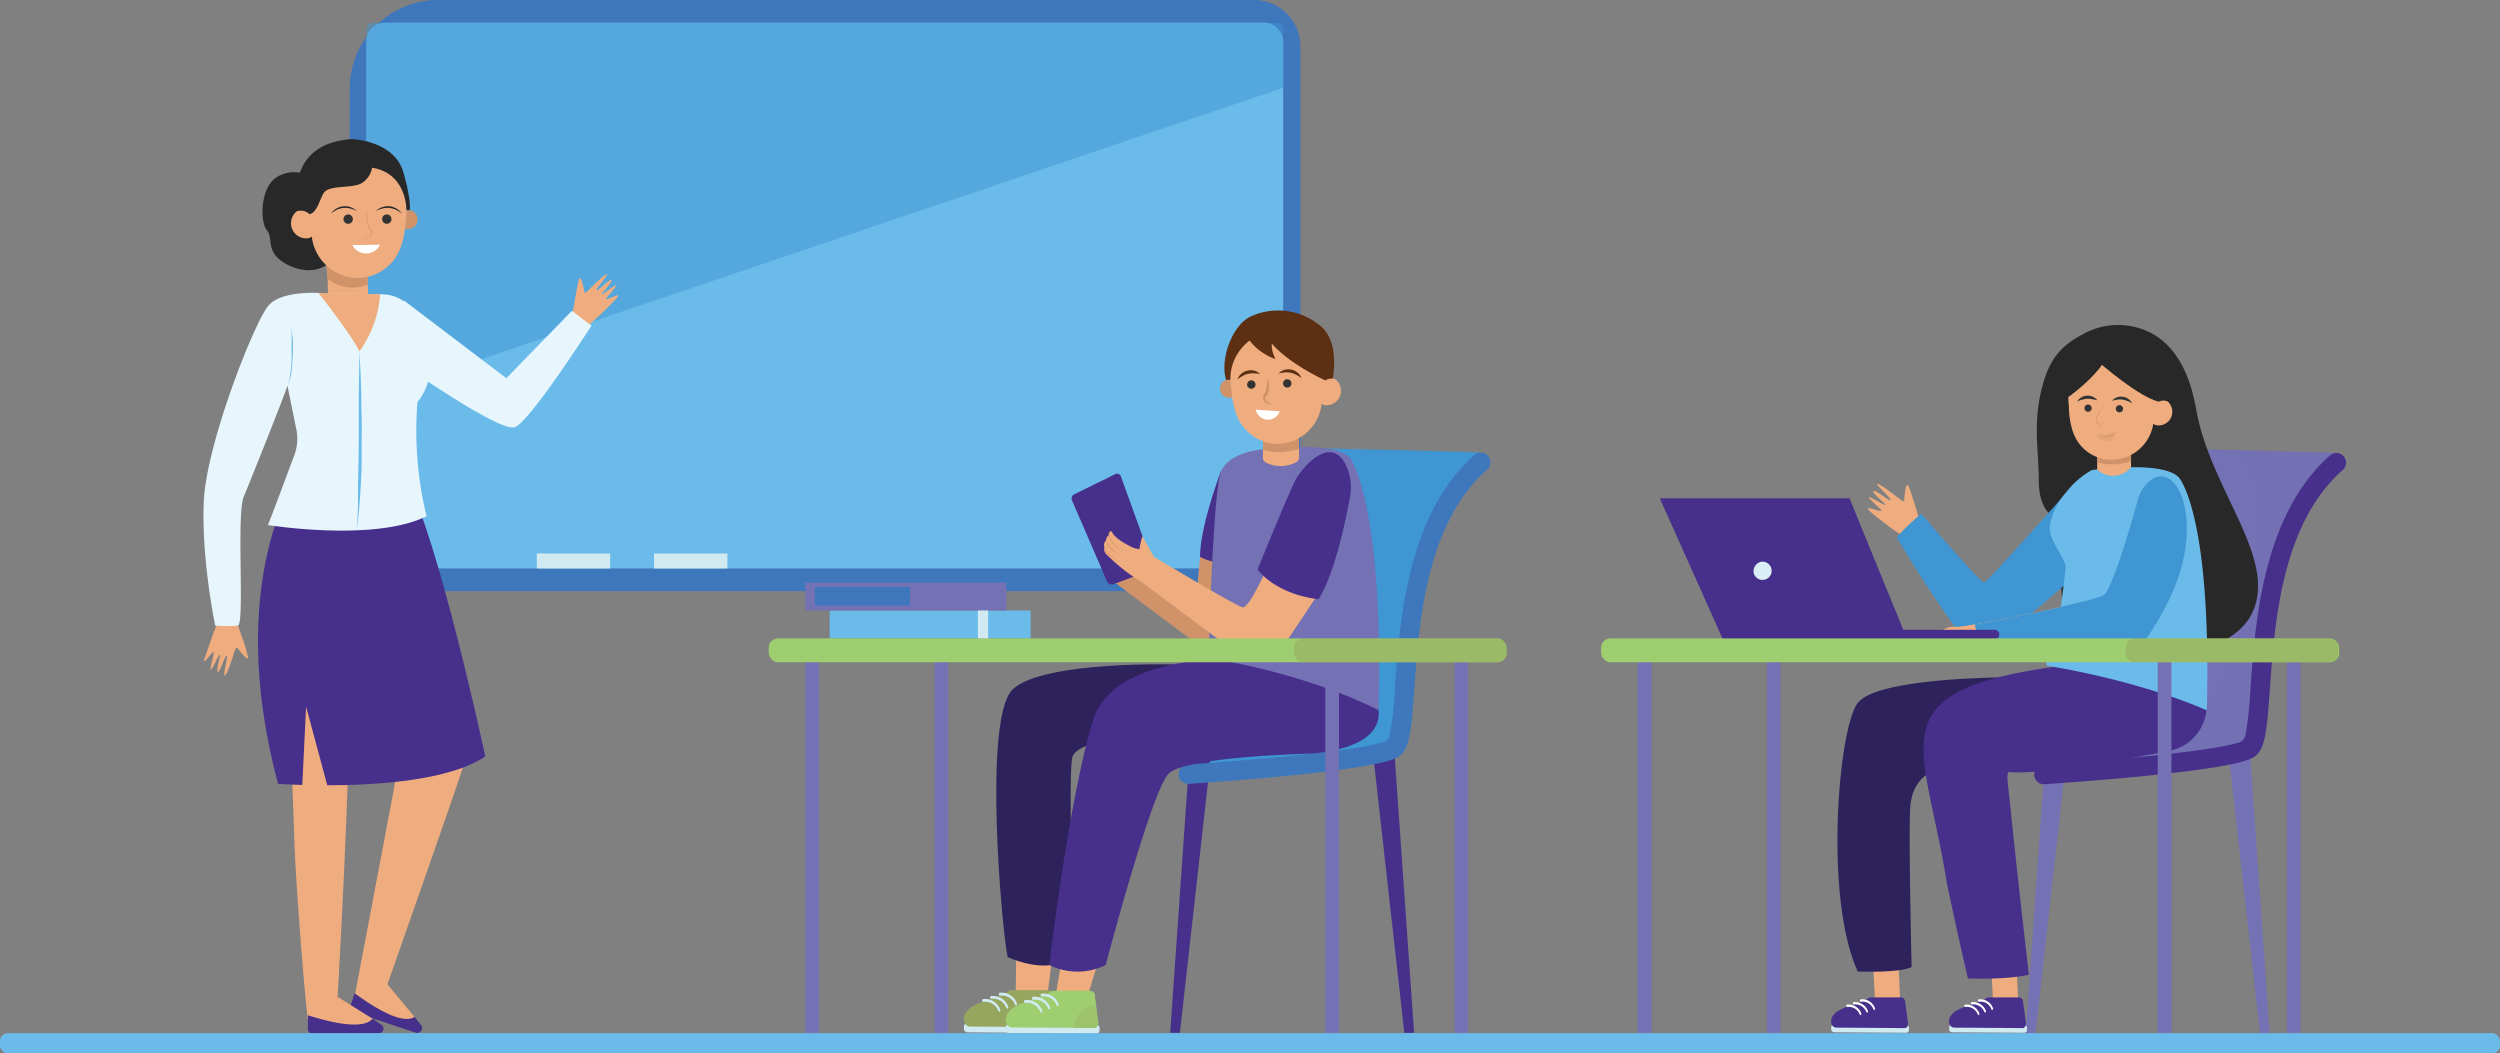 <svg xmlns="http://www.w3.org/2000/svg" viewBox="0 0 427.15 180"><rect x="0" y="0" width="427.15" height="180" fill="#808080" stroke="none"/><defs><style>.cls-1{isolation:isolate;}.cls-2,.cls-3{fill:#7471b4;}.cls-17,.cls-20,.cls-21,.cls-23,.cls-25,.cls-3{opacity:0.3;}.cls-17,.cls-20,.cls-21,.cls-23,.cls-25,.cls-27,.cls-28,.cls-3,.cls-7{mix-blend-mode:multiply;}.cls-17,.cls-4{fill:#472f8c;}.cls-28,.cls-5{fill:#3e77bc;}.cls-6{fill:#6abbe9;}.cls-14,.cls-21,.cls-7{fill:#3f96d2;}.cls-27,.cls-7{opacity:0.5;}.cls-8{fill:#efad7f;}.cls-9{fill:#282828;}.cls-10,.cls-20{fill:#d09369;}.cls-11{fill:#e7f6fc;}.cls-12{fill:#333;}.cls-13{fill:#fff;}.cls-15{fill:#f4a740;}.cls-16{fill:#d1eaf2;}.cls-18{fill:#2e225d;}.cls-19{fill:#daeef6;}.cls-22,.cls-25,.cls-27{fill:#96a65f;}.cls-23{fill:#e87b50;}.cls-24{fill:#9ece70;}.cls-26{fill:#5d3013;}</style></defs><g class="cls-1"><g id="Layer_1" data-name="Layer 1"><polygon class="cls-2" points="384.46 128.89 387.79 176.52 386.13 176.52 380.85 129.41 384.46 128.89"/><polygon class="cls-2" points="349.46 128.89 346.13 176.52 347.79 176.52 353.07 129.41 349.46 128.89"/><path class="cls-2" d="M868.35,371.37s-26.64-.79-28.37-.67-3.31,5.67-3.31,5.67S828.88,405.23,829,406s-7.26,19.4-7.26,19.4,6.4-.17,6.68,0,24.73-2.1,25.07-2.33,1.59-4.48,1.64-4.71,1.93-16.79,1.93-16.79l1-9.13s3.68-7.83,3.74-7.86,3.45-6.88,3.68-7.22,3.73-4.14,3.84-4.48S868.35,371.37,868.35,371.37Z" transform="translate(-469.34 -294)"/><path class="cls-3" d="M868.35,371.37s-9.19-.28-17.12-.48c3.08,1.82,4.81,6.89,3.53,15.92-1.09,7.67-2.3,16-7.13,26-2.49,5.15-13.2,2.27-22,2.77-1.89,4.91-3.87,9.88-3.87,9.88s6.4-.17,6.68,0,24.73-2.1,25.07-2.33,1.59-4.48,1.64-4.71,1.93-16.79,1.93-16.79l1-9.13s3.68-7.83,3.74-7.86,3.45-6.88,3.68-7.22,3.73-4.14,3.84-4.48S868.35,371.37,868.35,371.37Z" transform="translate(-469.34 -294)"/><path class="cls-4" d="M816.91,426.44h0a1.67,1.67,0,0,1,1.54-1.76c2.85-.19,9-.63,15.34-1.23,12.13-1.15,16.52-2.09,18.09-2.59a1.65,1.65,0,0,0,1.1-1.16,65,65,0,0,0,.88-8.16c.8-11.18,2.1-29.61,13.59-39.73a1.65,1.65,0,0,1,2.4.24h0a1.65,1.65,0,0,1-.22,2.25c-10.46,9.19-11.66,26.13-12.46,37.47-.46,6.47-.75,9.65-2.16,11.12-.68.72-2,2-20.4,3.81-6.55.63-13,1.09-15.94,1.29A1.65,1.65,0,0,1,816.91,426.44Zm35.79-5.91Z" transform="translate(-469.34 -294)"/><path class="cls-5" d="M74.88,0h139.4a7.89,7.89,0,0,1,7.89,7.89v78A15.12,15.12,0,0,1,207,101H74.88A15.12,15.12,0,0,1,59.76,85.89V15.12A15.12,15.12,0,0,1,74.88,0Z"/><rect class="cls-6" x="62.61" y="3.88" width="156.63" height="93.25" rx="3.08"/><path class="cls-7" d="M688.58,309V299a1,1,0,0,0-.9-1.08H532.84A1,1,0,0,0,532,299V362Z" transform="translate(-469.34 -294)"/><polygon class="cls-8" points="62.81 47.34 62.83 48.62 62.97 51.8 56.72 50.97 56.04 50.05 55.98 47.63 55.78 45.37 59.94 45.37 62.81 47.34"/><path class="cls-8" d="M537.92,418.79a9.2,9.2,0,0,1,0,3.21c-.31,1.79-8.42,44.53-8.42,44.53l4.28.62s14-39.68,14.74-42.34,1.64-6.41-1-9.3S537.92,418.79,537.92,418.79Z" transform="translate(-469.34 -294)"/><path class="cls-8" d="M540.17,467.76l-5.12-6.17-5.12,2.12,1.28,1.78,5.58,2.8s2.38.48,2.51.45A9,9,0,0,0,540.17,467.76Z" transform="translate(-469.34 -294)"/><path class="cls-4" d="M540.17,467.76l1.11,1.4a.82.82,0,0,1-.89,1.29l-10.75-3.57a.71.71,0,0,1-.45-.91l.74-2.26C536.33,468.37,539,468.5,540.17,467.76Z" transform="translate(-469.34 -294)"/><path class="cls-9" d="M522.46,324.19a5.66,5.66,0,0,0-5.71,0c-3,1.75-3,7.67-1.85,9.08s-.06,3.33,2.34,5.18,6.21,2.53,8.39.37.58-7,.58-7Z" transform="translate(-469.34 -294)"/><path class="cls-8" d="M533,468.06l-5.89-3.68L522,467.44l1.78,1.28,6.17.9s2.41-.3,2.52-.37A7.84,7.84,0,0,0,533,468.06Z" transform="translate(-469.34 -294)"/><path class="cls-8" d="M518.75,414.74s.85,20.37.92,23.88,1.88,29.61,2.66,31.88l4.36-.31s3-50.53,2-55.45S518.75,414.74,518.75,414.74Z" transform="translate(-469.34 -294)"/><path class="cls-8" d="M509.4,398.11c-1.51-.31-1.88.66-3.4.34l.35,2.35c-.2.46-.66,1.68-.66,1.68-1.69,4.92-1.6,4.39-1.43,4.48s1.44-1.73,1.59-1.56-.73,3.1-.47,3,1.39-2.68,1.54-2.58-.74,2.91-.36,3,1.25-3,1.52-2.82-.69,3.37-.33,3.41,1.47-3.49,1.84-4.61a.19.19,0,0,1,.33-.06c1.46,1.83,1.68,1.88,1.84,1.68a29.52,29.52,0,0,0-1.23-4l-.79-2.32Z" transform="translate(-469.34 -294)"/><path class="cls-4" d="M533,468.06l1.49,1a.82.82,0,0,1-.44,1.51H522.68a.73.73,0,0,1-.73-.72v-2.38C529.49,469.85,532.1,469.12,533,468.06Z" transform="translate(-469.34 -294)"/><path class="cls-8" d="M569.19,343.86a.18.18,0,0,0,.3.09c.8-.79,3.31-3.26,3.55-3.11s-1.89,2.45-1.75,2.74,2.22-2,2.5-1.72-1.68,2.25-1.6,2.39,2.17-1.56,2.43-1.52-1.76,2.15-1.71,2.36,1.92-.78,2-.63.2.23-3.37,3.66l-1.46,1.29-1.76.41L567.1,348s1-6.3,1.25-6.41S568.74,341.67,569.19,343.86Z" transform="translate(-469.34 -294)"/><path class="cls-4" d="M521.64,414.74l3.62,13.43c8.37,0,20.85-.78,27-4.92,0,0-8.11-37.75-13.49-47.2l-18.47-1s-12.82,17.88-3.46,52.88c0,0,1.6.12,4.15.19Z" transform="translate(-469.34 -294)"/><path class="cls-10" d="M537.42,331.29a1.64,1.64,0,1,0,2.2-1.33A1.85,1.85,0,0,0,537.42,331.29Z" transform="translate(-469.34 -294)"/><path class="cls-10" d="M525.05,338.8s.17,1.28.28,2.83a6.66,6.66,0,0,0,5.08,1.47,6.45,6.45,0,0,0,1.76-.48,8.17,8.17,0,0,1,.13-2.4C532.73,339,525.05,338.8,525.05,338.8Z" transform="translate(-469.34 -294)"/><path class="cls-11" d="M538.35,345.33l17.5,13.29,11.21-11.52s3.35,2.59,3.35,2.54S559.88,366.1,557.29,367,538,356.18,538,356.18Z" transform="translate(-469.34 -294)"/><path class="cls-8" d="M537.33,337.31a9,9,0,0,0,.6-1.43,16.35,16.35,0,0,0,.72-4c0-.27.05-.53.08-.79a8.44,8.44,0,0,0-.18-3.3,8.56,8.56,0,0,0-16.85,2.4,1.86,1.86,0,0,0-1.67-.07,2.59,2.59,0,0,0,2.21,4.54,1.64,1.64,0,0,0,.37-.26,8,8,0,0,0,8.23,7.09,7.67,7.67,0,0,0,5.14-2.35l.28-.28A7.71,7.71,0,0,0,537.33,337.31Z" transform="translate(-469.34 -294)"/><path class="cls-12" d="M529.63,331.4a.8.8,0,1,1-1.6.08.8.8,0,0,1,1.6-.08Z" transform="translate(-469.34 -294)"/><path class="cls-12" d="M536.23,331.4a.8.8,0,1,1-.84-.76A.8.8,0,0,1,536.23,331.4Z" transform="translate(-469.34 -294)"/><path class="cls-10" d="M532.09,329.86q0,.39,0,.78c0,.26,0,.52,0,.78a6.66,6.66,0,0,0,.12.76,2,2,0,0,0,.29.68l.06.07.06.07.08.07.06.08a.89.89,0,0,1-.09,1.15,1.57,1.57,0,0,1-.67.44,2,2,0,0,1-.77.12,2.15,2.15,0,0,0,.75-.19,1.53,1.53,0,0,0,.6-.44.8.8,0,0,0,.2-.67.61.61,0,0,0-.13-.32l-.06-.08-.06-.06-.08-.07-.06-.08a1.43,1.43,0,0,1-.2-.36c0-.13-.08-.25-.11-.38a4.17,4.17,0,0,1-.1-.78A8.22,8.22,0,0,1,532.09,329.86Z" transform="translate(-469.34 -294)"/><path class="cls-11" d="M540.67,362.69c.06-.07,2.75-2.94,2.23-8.32a15.93,15.93,0,0,0-3.12-7.43,6.36,6.36,0,0,0-5.07-2.65c-3.67-.07-9.54-.15-9.54-.15s-7.56-.83-10,2.12-10.52,23.48-11,33.28,1.94,21.35,1.94,21.35a24.92,24.92,0,0,0,3.87,0c1.2-.18-.27-18.95,1-22s7.1-17.65,7.47-19L520,367.5a8,8,0,0,1-.35,4.21c-1.23,3.29-3.58,9.63-4.53,12,0,0,18.16,2.93,27.1-1.51l-.08-.34A61.39,61.39,0,0,1,540.67,362.69Z" transform="translate(-469.34 -294)"/><path class="cls-9" d="M530.31,330.06a5.08,5.08,0,0,0-1.13-.44,3.63,3.63,0,0,0-1.18-.09,3.82,3.82,0,0,0-.57.11l-.28.09-.14.06-.14.06a6.25,6.25,0,0,0-1,.65,3.12,3.12,0,0,1,.92-.85,2.8,2.8,0,0,1,.58-.27,2.21,2.21,0,0,1,.63-.13,2.7,2.7,0,0,1,1.26.16,3,3,0,0,1,.57.27A2.64,2.64,0,0,1,530.31,330.06Z" transform="translate(-469.34 -294)"/><path class="cls-9" d="M533.55,330.06a2.64,2.64,0,0,1,.5-.38,3,3,0,0,1,.57-.27,2.7,2.7,0,0,1,1.26-.16,2.21,2.21,0,0,1,.63.13,2.8,2.8,0,0,1,.58.27,3.12,3.12,0,0,1,.92.85,5.93,5.93,0,0,0-1-.65l-.13-.06-.14-.06-.28-.09a3.71,3.71,0,0,0-.58-.11,3.59,3.59,0,0,0-1.17.09A5.08,5.08,0,0,0,533.55,330.06Z" transform="translate(-469.34 -294)"/><path class="cls-8" d="M523.75,344.05s5.78,7.33,7,10a19.13,19.13,0,0,0,3.54-9.77Z" transform="translate(-469.34 -294)"/><path class="cls-6" d="M530.76,354c.16,2.55.25,5.09.31,7.64,0,1.28,0,2.55.06,3.83s0,2.55,0,3.82l0,1.92c0,.63,0,1.27,0,1.91,0,1.27-.08,2.55-.15,3.82-.14,2.55-.33,5.1-.7,7.62l.06-.95.07-1c0-.63.07-1.27.1-1.9l0-.48,0-.48,0-.95,0-1,0-1c.08-2.55.11-5.09.13-7.64s0-5.09,0-7.64Z" transform="translate(-469.34 -294)"/><path class="cls-6" d="M519.16,357.44c0,.2-.07.41-.11.61s-.08.41-.14.61a6.88,6.88,0,0,1-.38,1.19,10.1,10.1,0,0,0,.28-1.21c.08-.41.14-.82.19-1.23.1-.82.15-1.65.17-2.47l0-.62v-.62c0-.42,0-.83,0-1.25,0-.2,0-.41,0-.62l0-.62c0-.41-.07-.83-.09-1.24.07.41.13.82.19,1.23s.09.83.12,1.24l0,.63c0,.21,0,.41,0,.62v.63Z" transform="translate(-469.34 -294)"/><path class="cls-9" d="M538.25,323.41c-1.59-5.45-8.81-5.64-8.81-5.64-11.18.77-9.42,10.6-9.05,12.22a1.88,1.88,0,0,1,1.31.23,3.87,3.87,0,0,1,.56.39c1.32-.4,1.71-2.59,2.4-3.65.92-1.43,5-.69,6.54-1.71a3.83,3.83,0,0,0,1.71-2.59c6,.95,5.87,7.26,5.87,7.26a2.64,2.64,0,0,1,.57,0S539.66,328.28,538.25,323.41Z" transform="translate(-469.34 -294)"/><path class="cls-13" d="M534.28,335.81a2.65,2.65,0,0,1-4.74.06Z" transform="translate(-469.34 -294)"/><path class="cls-9" d="M818.23,360.25c1.34-5.23,3.48-7.3,7.19-9.25a12.22,12.22,0,0,1,9.64-.86c7,2.27,8.84,10,9.55,13.95,2.42,13.58,13.77,25.12,9.64,34.41s-23.52,8.29-23.52,8.29l-8.89-6.41s-.79-15.6-.79-16.87-3.37-1.19-3.37-7.56C817.68,370.86,816.65,366.4,818.23,360.25Z" transform="translate(-469.34 -294)"/><path class="cls-8" d="M794.69,379.45a.2.2,0,0,1-.32.14c-1-.75-4-3.1-4.26-2.9s2.38,2.4,2.26,2.74-2.67-1.85-2.94-1.54,2.12,2.21,2.05,2.38-2.56-1.41-2.83-1.32,2.19,2.09,2.16,2.32-2.18-.59-2.27-.42-.18.28,4.13,3.53l1.75,1.21,2,.21,1.12-2.1s-1.93-6.69-2.2-6.77S794.88,377,794.69,379.45Z" transform="translate(-469.34 -294)"/><path class="cls-14" d="M824,376.38s-15,17.05-15.66,17.13-10.71-11.73-10.71-11.73a35.41,35.41,0,0,0-4.24,4.05s10.76,17.94,13.53,19,21.12-16.3,21.12-16.3Z" transform="translate(-469.34 -294)"/><path class="cls-15" d="M822.29,398.33l.18.1s0-.14,0-.39Z" transform="translate(-469.34 -294)"/><path class="cls-8" d="M836.22,376.55a6.2,6.2,0,0,0-1.59,2.78c-1,3.66-4.44,15.57-5.88,16.38-1.7,1-23.24,5.57-25.36,5.39s-4.14,1.93-4.56,3.57h36.1s7.22-8.9,8-18.26C843.67,378.07,839.78,373,836.22,376.55Z" transform="translate(-469.34 -294)"/><path class="cls-8" d="M833.45,369.6v6a.88.88,0,0,1-.49.79,5.32,5.32,0,0,1-4.89,0,.86.86,0,0,1-.41-.74v-5.44Z" transform="translate(-469.34 -294)"/><path class="cls-10" d="M833.45,372.82V369.6l-5.79.63V373A10,10,0,0,0,833.45,372.82Z" transform="translate(-469.34 -294)"/><path class="cls-8" d="M823.85,368.57a7.65,7.65,0,0,1-.49-1.31,14.47,14.47,0,0,1-.53-3.62c0-.24,0-.48-.05-.72a7.85,7.85,0,0,1,.26-3,7.75,7.75,0,0,1,15.18,2.7,1.69,1.69,0,0,1,1.52,0,2.34,2.34,0,0,1-2.14,4,1.42,1.42,0,0,1-.34-.25,7.27,7.27,0,0,1-7.66,6.17A7,7,0,0,1,825,370.3a2.18,2.18,0,0,1-.24-.27A6.57,6.57,0,0,1,823.85,368.57Z" transform="translate(-469.34 -294)"/><path class="cls-12" d="M830.85,363.79a.62.62,0,1,0,.67-.57A.63.63,0,0,0,830.85,363.79Z" transform="translate(-469.34 -294)"/><path class="cls-12" d="M825.49,363.68a.62.62,0,1,0,.67-.56A.62.62,0,0,0,825.49,363.68Z" transform="translate(-469.34 -294)"/><path class="cls-12" d="M830.2,362.49a5.62,5.62,0,0,1,.91-.21,2.89,2.89,0,0,1,.88,0,2.8,2.8,0,0,1,.83.24l.1,0a.93.93,0,0,1,.1.05l.21.11c.14.07.26.17.42.24a2.71,2.71,0,0,0-.28-.41,2.37,2.37,0,0,0-.37-.34,1.93,1.93,0,0,0-1-.38,2.08,2.08,0,0,0-1,.11A2,2,0,0,0,830.2,362.49Z" transform="translate(-469.34 -294)"/><path class="cls-12" d="M827.7,362.41a2,2,0,0,0-.78-.62,2.19,2.19,0,0,0-1-.19,2.07,2.07,0,0,0-1,.32,3,3,0,0,0-.4.31,3.79,3.79,0,0,0-.3.4l.43-.21.21-.1.11,0,.11,0a2.75,2.75,0,0,1,.84-.18,2.85,2.85,0,0,1,.87.07A5.46,5.46,0,0,1,827.7,362.41Z" transform="translate(-469.34 -294)"/><path class="cls-10" d="M828.87,363.05a9.68,9.68,0,0,0-.7,1,8.24,8.24,0,0,0-.56,1.06,3.72,3.72,0,0,0-.2.59.91.91,0,0,0,0,.17v.09a.38.38,0,0,0,0,.1l0,0,0,0,.06.06.11.1a4.13,4.13,0,0,0,.52.33,3.88,3.88,0,0,0,.56.23,6.86,6.86,0,0,1-1-.7l-.09-.11-.05-.05,0,0v0a.42.42,0,0,1,0-.22,3.86,3.86,0,0,1,.19-.54c.16-.36.34-.71.51-1.07S828.7,363.41,828.87,363.05Z" transform="translate(-469.34 -294)"/><polygon class="cls-8" points="344.46 162.32 344.82 171.24 340.53 171.27 340.12 162.85 344.46 162.32"/><path class="cls-16" d="M802.87,470.37l12.32.08a.47.47,0,0,0,.48-.48v-.35a.49.49,0,0,0-.49-.48l-12.32-.08a.47.47,0,0,0-.48.47v.35A.5.5,0,0,0,802.87,470.37Z" transform="translate(-469.34 -294)"/><path class="cls-4" d="M815,465.16l.48,3.64c0,.45-.2.86-.54.86l-11.71-.08a.87.87,0,0,1-.77-.54,1.56,1.56,0,0,1,.31-1.62c1-1.45,4.48-1.78,6.16-3l5.45,0C814.71,464.45,815,464.75,815,465.16Z" transform="translate(-469.34 -294)"/><path class="cls-13" d="M809.79,466.53h0a.23.23,0,0,0,.07-.29,2.32,2.32,0,0,0-2.43-1.49.21.21,0,0,0-.12.24h0c0,.11.09.18.17.16a2,2,0,0,1,2.12,1.29A.13.13,0,0,0,809.79,466.53Z" transform="translate(-469.34 -294)"/><path class="cls-13" d="M808.58,467h0a.23.23,0,0,0,.07-.29,2.32,2.32,0,0,0-2.43-1.48c-.08,0-.14.12-.12.23h0a.17.17,0,0,0,.17.17,2,2,0,0,1,2.12,1.28C808.43,467,808.51,467,808.58,467Z" transform="translate(-469.34 -294)"/><path class="cls-13" d="M807.45,467.42h0a.23.23,0,0,0,.07-.29,2.32,2.32,0,0,0-2.43-1.48c-.08,0-.14.12-.12.23h0a.17.17,0,0,0,.17.17,2,2,0,0,1,2.12,1.28C807.3,467.43,807.38,467.47,807.45,467.42Z" transform="translate(-469.34 -294)"/><path class="cls-17" d="M811.84,469.64c.89-2.94,2.48-3.26,3.35-3.18l.31,2.34c0,.45-.2.86-.54.86Z" transform="translate(-469.34 -294)"/><polygon class="cls-8" points="324.29 162.32 324.65 170.85 320.36 170.88 319.95 162.85 324.29 162.32"/><path class="cls-16" d="M782.71,470.37l12.31.08a.48.48,0,0,0,.49-.48v-.35a.49.49,0,0,0-.49-.48l-12.32-.08a.47.47,0,0,0-.48.47v.35A.51.51,0,0,0,782.71,470.37Z" transform="translate(-469.34 -294)"/><path class="cls-4" d="M794.86,465.16l.47,3.64c.06.45-.2.86-.53.86l-11.72-.08a.88.88,0,0,1-.77-.54,1.57,1.57,0,0,1,.32-1.62c1-1.45,4.48-1.78,6.15-3l5.46,0C794.54,464.45,794.8,464.75,794.86,465.16Z" transform="translate(-469.34 -294)"/><path class="cls-13" d="M789.63,466.53h0a.24.24,0,0,0,.06-.29,2.3,2.3,0,0,0-2.42-1.49.21.21,0,0,0-.13.24h0c0,.11.09.18.17.16a2,2,0,0,1,2.12,1.29A.14.14,0,0,0,789.63,466.53Z" transform="translate(-469.34 -294)"/><path class="cls-13" d="M788.41,467h0a.23.23,0,0,0,.07-.29,2.32,2.32,0,0,0-2.43-1.48c-.08,0-.14.12-.12.23h0a.17.17,0,0,0,.17.17,2,2,0,0,1,2.12,1.28C788.26,467,788.34,467,788.41,467Z" transform="translate(-469.34 -294)"/><path class="cls-13" d="M787.29,467.42h0a.24.24,0,0,0,.06-.29,2.29,2.29,0,0,0-2.42-1.48c-.09,0-.14.12-.13.23h0c0,.11.09.18.17.17a2,2,0,0,1,2.12,1.28C787.13,467.43,787.22,467.47,787.29,467.42Z" transform="translate(-469.34 -294)"/><path class="cls-17" d="M791.67,469.64c.9-2.94,2.49-3.26,3.35-3.18l.31,2.34c.06.45-.2.86-.53.86Z" transform="translate(-469.34 -294)"/><path class="cls-18" d="M811.36,409.74s-21.32.08-24.61,4.36-5.79,33.24,0,45.9c0,0,7.5.26,9.21-.79,0,0-.52-21.37-.26-27s4.21-6.46,4.74-7S811.36,409.74,811.36,409.74Z" transform="translate(-469.34 -294)"/><path class="cls-4" d="M813.77,440.8c-.19-1.78-.44-4.1-.71-6.72h0c-.48-5.14-1.09-8.23-.45-8.17,5.14.5,19.11-2,27.36-3.61a7.87,7.87,0,0,0,5.66-11.07,5.53,5.53,0,0,0-1-1.49c-3.85-3.85-11.81-2.61-11.8-3.15-45,3.76-35.09,11.49-30.87,38.17h0c0,.11,0,.23.07.34h0c1.83,8.82,3.56,16.08,3.56,16.08s6.58.27,10.4-.65C816,460.57,814.78,450.14,813.77,440.8Z" transform="translate(-469.34 -294)"/><path class="cls-6" d="M841.54,375.49c-1.47-1.39-4.95-1.71-8.16-1.66l.07,0a3.94,3.94,0,0,1-5.79.37h0l-.91.12a14.32,14.32,0,0,0-4.44,3.87,11.11,11.11,0,0,0-2.75,5.83c-.17,2.24,2.7,5.51,2.7,6.79s-1.33,10.56-1.33,10.56l.5-.06v.06a8,8,0,0,1-2.33.44c-.06,1.66-.09,2.69-.09,2.69v3.23c17.13,2.85,27.39,7.65,27.39,7.65C847.25,382,841.76,375.7,841.54,375.49Z" transform="translate(-469.34 -294)"/><path class="cls-14" d="M836.22,376.55a6.2,6.2,0,0,0-1.59,2.78c-1,3.66-4.44,15.57-5.88,16.38s-15.24,3.84-22,5c0,0,.49,2,.93,4h27.2s7.22-8.9,8-18.26C843.67,378.07,839.78,373,836.22,376.55Z" transform="translate(-469.34 -294)"/><path class="cls-4" d="M752.93,379.14h32.42l9.19,22.47h15.61a.79.79,0,0,1,.79.8h0a.79.79,0,0,1-.79.79H763.7Z" transform="translate(-469.34 -294)"/><path class="cls-19" d="M769,392a1.56,1.56,0,1,0,1.16-2A1.66,1.66,0,0,0,769,392Z" transform="translate(-469.34 -294)"/><path class="cls-9" d="M825.41,353.69s8.7,8,12.81,8.95c0,0,.55-6.23.5-6.44s-5.22-5.12-5.54-5.07-9.68,1.39-9.68,1.39l-2.57,6.35Z" transform="translate(-469.34 -294)"/><path class="cls-9" d="M820.47,355.4l2.27,6.44s4.58-3.24,6.34-6.44-4.57-2-4.57-2Z" transform="translate(-469.34 -294)"/><path class="cls-20" d="M830.76,367.94a2,2,0,0,0-1.61.34,1.47,1.47,0,0,0-1.54.08,1.64,1.64,0,0,0,1.81,1.07A1.45,1.45,0,0,0,830.76,367.94Z" transform="translate(-469.34 -294)"/><path class="cls-10" d="M831.47,367.43a4.54,4.54,0,0,1-.48.39,3.36,3.36,0,0,1-.51.32,3.61,3.61,0,0,1-1.13.39,3,3,0,0,1-1.19,0A4.44,4.44,0,0,1,827,368a4.21,4.21,0,0,0,.52.34,3,3,0,0,0,.58.24,3.14,3.14,0,0,0,.61.12,3.33,3.33,0,0,0,.63,0,3.25,3.25,0,0,0,1.17-.44A3.63,3.63,0,0,0,831.47,367.43Z" transform="translate(-469.34 -294)"/><rect class="cls-16" x="91.72" y="94.57" width="12.53" height="2.56"/><rect class="cls-16" x="111.75" y="94.57" width="12.53" height="2.56"/><polygon class="cls-4" points="238.27 128.83 241.61 176.46 239.94 176.46 234.66 129.34 238.27 128.83"/><polygon class="cls-4" points="203.27 128.83 199.94 176.46 201.6 176.46 206.88 129.34 203.27 128.83"/><path class="cls-14" d="M722.16,371.3s-26.64-.79-28.36-.66-3.32,5.66-3.32,5.66-7.78,28.87-7.63,29.66-7.26,19.4-7.26,19.4,6.4-.17,6.68,0,24.74-2.1,25.07-2.32,1.59-4.48,1.65-4.71,1.92-16.79,1.92-16.79l1-9.13s3.68-7.84,3.74-7.86,3.45-6.89,3.68-7.23,3.73-4.14,3.85-4.48S722.16,371.3,722.16,371.3Z" transform="translate(-469.34 -294)"/><path class="cls-21" d="M722.16,371.3S713,371,705,370.83c3.09,1.81,4.81,6.89,3.53,15.91-1.09,7.67-2.3,16-7.13,26-2.49,5.14-13.2,2.26-22,2.77-1.89,4.91-3.87,9.87-3.87,9.87s6.4-.17,6.68,0,24.74-2.1,25.07-2.32,1.59-4.48,1.65-4.71,1.92-16.79,1.92-16.79l1-9.13s3.68-7.84,3.74-7.86,3.45-6.89,3.68-7.23,3.73-4.14,3.85-4.48S722.16,371.3,722.16,371.3Z" transform="translate(-469.34 -294)"/><path class="cls-5" d="M670.73,426.38h0a1.65,1.65,0,0,1,1.53-1.76c2.85-.19,9-.63,15.34-1.23,12.13-1.16,16.52-2.1,18.09-2.59a1.63,1.63,0,0,0,1.1-1.16,62.87,62.87,0,0,0,.89-8.17c.79-11.17,2.1-29.61,13.58-39.72a1.65,1.65,0,0,1,2.4.23h0a1.66,1.66,0,0,1-.21,2.25C713,383.42,711.78,400.36,711,411.71c-.46,6.47-.74,9.64-2.16,11.12-.68.71-2,2-20.4,3.81-6.55.63-13,1.09-15.93,1.29A1.64,1.64,0,0,1,670.73,426.38Zm35.78-5.92Z" transform="translate(-469.34 -294)"/><polygon class="cls-8" points="179.98 161.9 178.97 170.02 173.54 170.44 173.63 162.91 179.98 161.9"/><path class="cls-16" d="M634.63,470.38l14.84.1a.56.56,0,0,0,.58-.57v-.43a.59.59,0,0,0-.59-.58l-14.84-.1a.57.57,0,0,0-.58.57v.43A.59.59,0,0,0,634.63,470.38Z" transform="translate(-469.34 -294)"/><path class="cls-22" d="M649.27,464.11l.57,4.39c.07.54-.24,1-.64,1l-14.11-.1a1.05,1.05,0,0,1-.93-.65,1.86,1.86,0,0,1,.38-1.95c1.25-1.74,5.39-2.14,7.41-3.62l6.57,0A.88.88,0,0,1,649.27,464.11Z" transform="translate(-469.34 -294)"/><path class="cls-16" d="M643,465.76h0a.28.28,0,0,0,.08-.35,2.78,2.78,0,0,0-2.92-1.79c-.11,0-.17.15-.15.29h0a.21.21,0,0,0,.2.21,2.4,2.4,0,0,1,2.56,1.54C642.79,465.77,642.89,465.81,643,465.76Z" transform="translate(-469.34 -294)"/><path class="cls-16" d="M641.51,466.32h0a.3.3,0,0,0,.08-.36,2.78,2.78,0,0,0-2.92-1.78c-.11,0-.17.15-.15.28h0c0,.13.11.22.2.2a2.4,2.4,0,0,1,2.56,1.55C641.33,466.33,641.43,466.37,641.51,466.32Z" transform="translate(-469.34 -294)"/><path class="cls-16" d="M640.15,466.84h0a.3.3,0,0,0,.08-.36,2.77,2.77,0,0,0-2.92-1.78c-.1,0-.17.14-.15.28h0a.21.21,0,0,0,.21.2,2.4,2.4,0,0,1,2.55,1.55C640,466.84,640.07,466.89,640.15,466.84Z" transform="translate(-469.34 -294)"/><path class="cls-23" d="M645.43,469.5c1.08-3.54,3-3.91,4-3.83l.37,2.83c.07.54-.24,1-.64,1Z" transform="translate(-469.34 -294)"/><polygon class="cls-10" points="205.05 95.13 204.16 104.48 207.72 105.16 209.68 101.46 209.36 96.54 206.59 94.61 205.05 95.13"/><path class="cls-4" d="M678,374.38s-3.62,9.44-3.62,14.75a7.42,7.42,0,0,0,4.64.9c2.73-.34.43-11.11.53-11.4A34.22,34.22,0,0,0,678,374.38Z" transform="translate(-469.34 -294)"/><polygon class="cls-8" points="188.32 162.07 185.92 169.91 180.39 169.94 181.36 164.23 188.32 162.07"/><path class="cls-10" d="M689.63,395.93,683,406l-8.83-1.74-15-11.21,2.63-3.89s14.05,8.43,15.24,8.67,4.45-7.39,4.45-7.39Z" transform="translate(-469.34 -294)"/><path class="cls-18" d="M670.7,407.54s-23.08-.73-28.32,4.24-1.73,42.32-.86,45.75c0,0,4.79,2.28,8.58,1.11s2.33-17.52,2.33-17.52-.44-15.62.15-17.81,8.59-3.8,8.59-3.8,12.38-8.61,11.66-8.61S670.7,407.54,670.7,407.54Z" transform="translate(-469.34 -294)"/><path class="cls-16" d="M641.8,470.53l14.83.1a.58.58,0,0,0,.59-.58v-.42a.59.59,0,0,0-.59-.58l-14.84-.1a.57.57,0,0,0-.58.57V470A.61.61,0,0,0,641.8,470.53Z" transform="translate(-469.34 -294)"/><path class="cls-24" d="M656.43,464.25l.57,4.39c.07.55-.23,1-.64,1l-14.11-.09a1.05,1.05,0,0,1-.93-.65,1.9,1.9,0,0,1,.38-2c1.25-1.74,5.4-2.14,7.41-3.62l6.58,0A.87.87,0,0,1,656.43,464.25Z" transform="translate(-469.34 -294)"/><path class="cls-16" d="M650.13,465.91h0a.3.3,0,0,0,.08-.36,2.77,2.77,0,0,0-2.92-1.78c-.1,0-.17.15-.15.28h0c0,.13.11.22.21.2a2.4,2.4,0,0,1,2.55,1.55C650,465.92,650.05,466,650.13,465.91Z" transform="translate(-469.34 -294)"/><path class="cls-16" d="M648.67,466.46h0a.28.28,0,0,0,.08-.35,2.77,2.77,0,0,0-2.92-1.79.25.25,0,0,0-.15.29h0c0,.13.11.22.21.21a2.39,2.39,0,0,1,2.55,1.54C648.49,466.47,648.59,466.51,648.67,466.46Z" transform="translate(-469.34 -294)"/><path class="cls-16" d="M647.31,467h0a.27.27,0,0,0,.08-.35,2.77,2.77,0,0,0-2.92-1.79.25.25,0,0,0-.15.29h0c0,.13.11.22.21.2a2.4,2.4,0,0,1,2.55,1.55C647.13,467,647.23,467,647.31,467Z" transform="translate(-469.34 -294)"/><path class="cls-25" d="M652.59,469.65c1.09-3.54,3-3.92,4-3.83l.36,2.82c.07.55-.23,1-.64,1Z" transform="translate(-469.34 -294)"/><path class="cls-4" d="M704.87,415.33c-.75-7-9.08-7.15-9.08-7.15l-4.48-.39-.11-1s-30.9-3.68-35.13,10.34-7.43,41.75-7.43,41.75a10.79,10.79,0,0,0,9.62,0s7.83-29.78,10.76-32.7,24-3.4,24-3.4S705.63,422.36,704.87,415.33Z" transform="translate(-469.34 -294)"/><path class="cls-2" d="M675.93,403s.73-25.63,2.08-28.58,6.15-3.52,6.15-3.52,12.48-1.85,15.73,1.21c.24.23,5.88,7.73,5,43.26,0,0-10.72-5.9-28.94-8.92Z" transform="translate(-469.34 -294)"/><path class="cls-8" d="M691.29,365.77v6.4a.9.9,0,0,1-.53.83,5.65,5.65,0,0,1-5.2,0,.93.93,0,0,1-.43-.79v-5.78Z" transform="translate(-469.34 -294)"/><path class="cls-10" d="M691.29,370.69v-3.43l-6.16.68v2.91A10.61,10.61,0,0,0,691.29,370.69Z" transform="translate(-469.34 -294)"/><rect class="cls-6" x="141.76" y="104.31" width="34.34" height="4.76"/><rect class="cls-2" x="137.6" y="99.55" width="34.34" height="4.76"/><path class="cls-4" d="M664.55,385.62l-3.69-10.21a.69.69,0,0,0-1-.38l-7,3.44a.79.79,0,0,0-.37,1l6,13.87a.88.88,0,0,0,1.1.47l6.13-2.27Z" transform="translate(-469.34 -294)"/><path class="cls-8" d="M658.3,386.35a.19.19,0,0,1,0-.08c.17-.67.36-.75.48-.75a.6.6,0,0,1,0-.3c.31-1,.67-.09.67-.09.88,1.32,3.62,2.5,3.62,2.5l.94.21a20.42,20.42,0,0,1,.51-2.22s2,3.54,2,3.58a8.25,8.25,0,0,1-1.4,2.1c-.43.47-1.27,1.63-1.33,1.72s-2-1.29-2.75-1.92a31.33,31.33,0,0,1-2.69-2.41,1.18,1.18,0,0,1-.3-1.16A1.08,1.08,0,0,1,658.3,386.35Z" transform="translate(-469.34 -294)"/><path class="cls-10" d="M658.32,386.29a2.1,2.1,0,0,0,.27.76,3.76,3.76,0,0,0,.48.65,3.87,3.87,0,0,0,.61.53c.1.08.22.14.33.22l.36.18c-.22-.16-.44-.3-.64-.47a7.41,7.41,0,0,1-.58-.54,4.11,4.11,0,0,1-.48-.62A2.93,2.93,0,0,1,658.32,386.29Z" transform="translate(-469.34 -294)"/><path class="cls-10" d="M658,387.53a2.31,2.31,0,0,0,.34.73,3.42,3.42,0,0,0,.52.61,4.19,4.19,0,0,0,.65.48l.36.19a2.39,2.39,0,0,0,.37.15c-.23-.13-.46-.26-.68-.41a7.42,7.42,0,0,1-.62-.49,5.78,5.78,0,0,1-.53-.58A3.62,3.62,0,0,1,658,387.53Z" transform="translate(-469.34 -294)"/><path class="cls-10" d="M658.8,385.52a2.19,2.19,0,0,0,.28.75,3.43,3.43,0,0,0,.47.66,5.15,5.15,0,0,0,.61.53c.11.08.23.14.34.21l.36.19c-.22-.16-.44-.31-.64-.48a4.86,4.86,0,0,1-.58-.53,5,5,0,0,1-.49-.62A3.61,3.61,0,0,1,658.8,385.52Z" transform="translate(-469.34 -294)"/><path class="cls-8" d="M694.26,395.93l-6.65,10-8.83-1.74-15-11.21,2.63-3.89s14.05,8.43,15.24,8.67,4.46-7.39,4.46-7.39Z" transform="translate(-469.34 -294)"/><path class="cls-4" d="M700,378.9c-.72,4-2.63,13.21-5.38,17.47,0,0-6.67-.49-10.42-5.05,0,0,5.13-12.67,6.47-15.27,1.07-2.08,6.26-8.29,8.83-2.13A8.83,8.83,0,0,1,700,378.9Z" transform="translate(-469.34 -294)"/><rect class="cls-2" x="137.6" y="112.41" width="2.34" height="64.05"/><rect class="cls-2" x="159.68" y="112.41" width="2.34" height="64.05"/><rect class="cls-2" x="226.44" y="112.41" width="2.34" height="64.05"/><rect class="cls-2" x="248.52" y="112.41" width="2.34" height="64.05"/><rect class="cls-24" x="131.34" y="109.08" width="126.1" height="4.08" rx="1.59"/><path class="cls-26" d="M696.74,360.25s2.14-7.64-2-10.73a11.19,11.19,0,0,0-11.82-1.39c-3.16,1.59-5.27,7.54-4,11.06l10.36-2.82Z" transform="translate(-469.34 -294)"/><path class="cls-10" d="M680.92,360.17a1.57,1.57,0,1,1-2.12-1.24A1.76,1.76,0,0,1,680.92,360.17Z" transform="translate(-469.34 -294)"/><path class="cls-8" d="M681.09,365.91a8.12,8.12,0,0,1-.59-1.35,15.4,15.4,0,0,1-.75-3.79q0-.37-.09-.75a8.18,8.18,0,1,1,16.26-1.1,1.76,1.76,0,0,1,1.59-.1,2.47,2.47,0,0,1-2,4.37,1.61,1.61,0,0,1-.36-.24,7.67,7.67,0,0,1-7.76,6.89,7.29,7.29,0,0,1-4.94-2.17l-.27-.26A7.1,7.1,0,0,1,681.09,365.91Z" transform="translate(-469.34 -294)"/><path class="cls-10" d="M685.91,358.64c0,.47-.09.93-.15,1.37a3.2,3.2,0,0,1-.36,1.2l0,0a.15.15,0,0,1,0,.06.79.79,0,0,0-.14.17,1,1,0,0,0-.16.41,1,1,0,0,0,.29.79,1.58,1.58,0,0,0,1.38.39,2,2,0,0,1-1.1-.63.64.64,0,0,1-.13-.48.62.62,0,0,1,.1-.22s.06-.06.08-.1l.07-.07.07-.08a1.7,1.7,0,0,0,.28-.73,3.62,3.62,0,0,0,.06-.72A5,5,0,0,0,685.91,358.64Z" transform="translate(-469.34 -294)"/><path class="cls-12" d="M688.56,359.49a.73.73,0,0,0,.69.74.72.72,0,0,0,.74-.69.7.7,0,0,0-.69-.74A.71.71,0,0,0,688.56,359.49Z" transform="translate(-469.34 -294)"/><path class="cls-12" d="M682.42,359.67a.72.72,0,1,0,.74-.69A.73.73,0,0,0,682.42,359.67Z" transform="translate(-469.34 -294)"/><path class="cls-26" d="M687.8,357.8a7.18,7.18,0,0,1,1.06-.16,3.22,3.22,0,0,1,1,.06,3.13,3.13,0,0,1,.93.33,3.57,3.57,0,0,1,.46.26c.15.09.29.2.47.3a3.05,3.05,0,0,0-.28-.5,2.32,2.32,0,0,0-.4-.43,2.41,2.41,0,0,0-2.25-.45A2.19,2.19,0,0,0,687.8,357.8Z" transform="translate(-469.34 -294)"/><path class="cls-26" d="M684.64,357.9a2.22,2.22,0,0,0-1-.57,2.36,2.36,0,0,0-1.18,0,2.22,2.22,0,0,0-1.05.55,1.92,1.92,0,0,0-.38.43,2.78,2.78,0,0,0-.27.51c.17-.1.31-.22.46-.31a3.57,3.57,0,0,1,.45-.27,2.89,2.89,0,0,1,.92-.36,3.21,3.21,0,0,1,1-.09A6.81,6.81,0,0,1,684.64,357.9Z" transform="translate(-469.34 -294)"/><path class="cls-26" d="M695.8,359a1.27,1.27,0,0,1,.84-.34l-.1-2.5-.71-1.54s-2.86-4.18-3-4.28-2.36-1.51-2.5-1.59-3.4.28-3.4.28-5.64-1.42-4.81,1.61,4.92,4.78,5.14,4.65a5,5,0,0,1-.63-2.6C689.48,356,694.94,358.63,695.8,359Z" transform="translate(-469.34 -294)"/><path class="cls-13" d="M683.9,364a2.13,2.13,0,0,0,4.1.27Z" transform="translate(-469.34 -294)"/><rect class="cls-27" x="221.11" y="109.08" width="36.34" height="4.08" rx="1.59"/><rect class="cls-28" x="139.23" y="100.29" width="16.24" height="3.18"/><rect class="cls-16" x="167.08" y="104.31" width="1.75" height="4.76"/><rect class="cls-6" y="176.52" width="427.15" height="3.48" rx="1.36"/><rect class="cls-2" x="279.83" y="112.41" width="2.34" height="64.05"/><rect class="cls-2" x="301.9" y="112.41" width="2.34" height="64.05"/><rect class="cls-2" x="368.67" y="112.41" width="2.34" height="64.05"/><rect class="cls-2" x="390.74" y="112.41" width="2.34" height="64.05"/><rect class="cls-24" x="273.57" y="109.08" width="126.1" height="4.08" rx="1.59"/><rect class="cls-27" x="363.18" y="109.08" width="36.34" height="4.08" rx="1.59"/></g></g></svg>